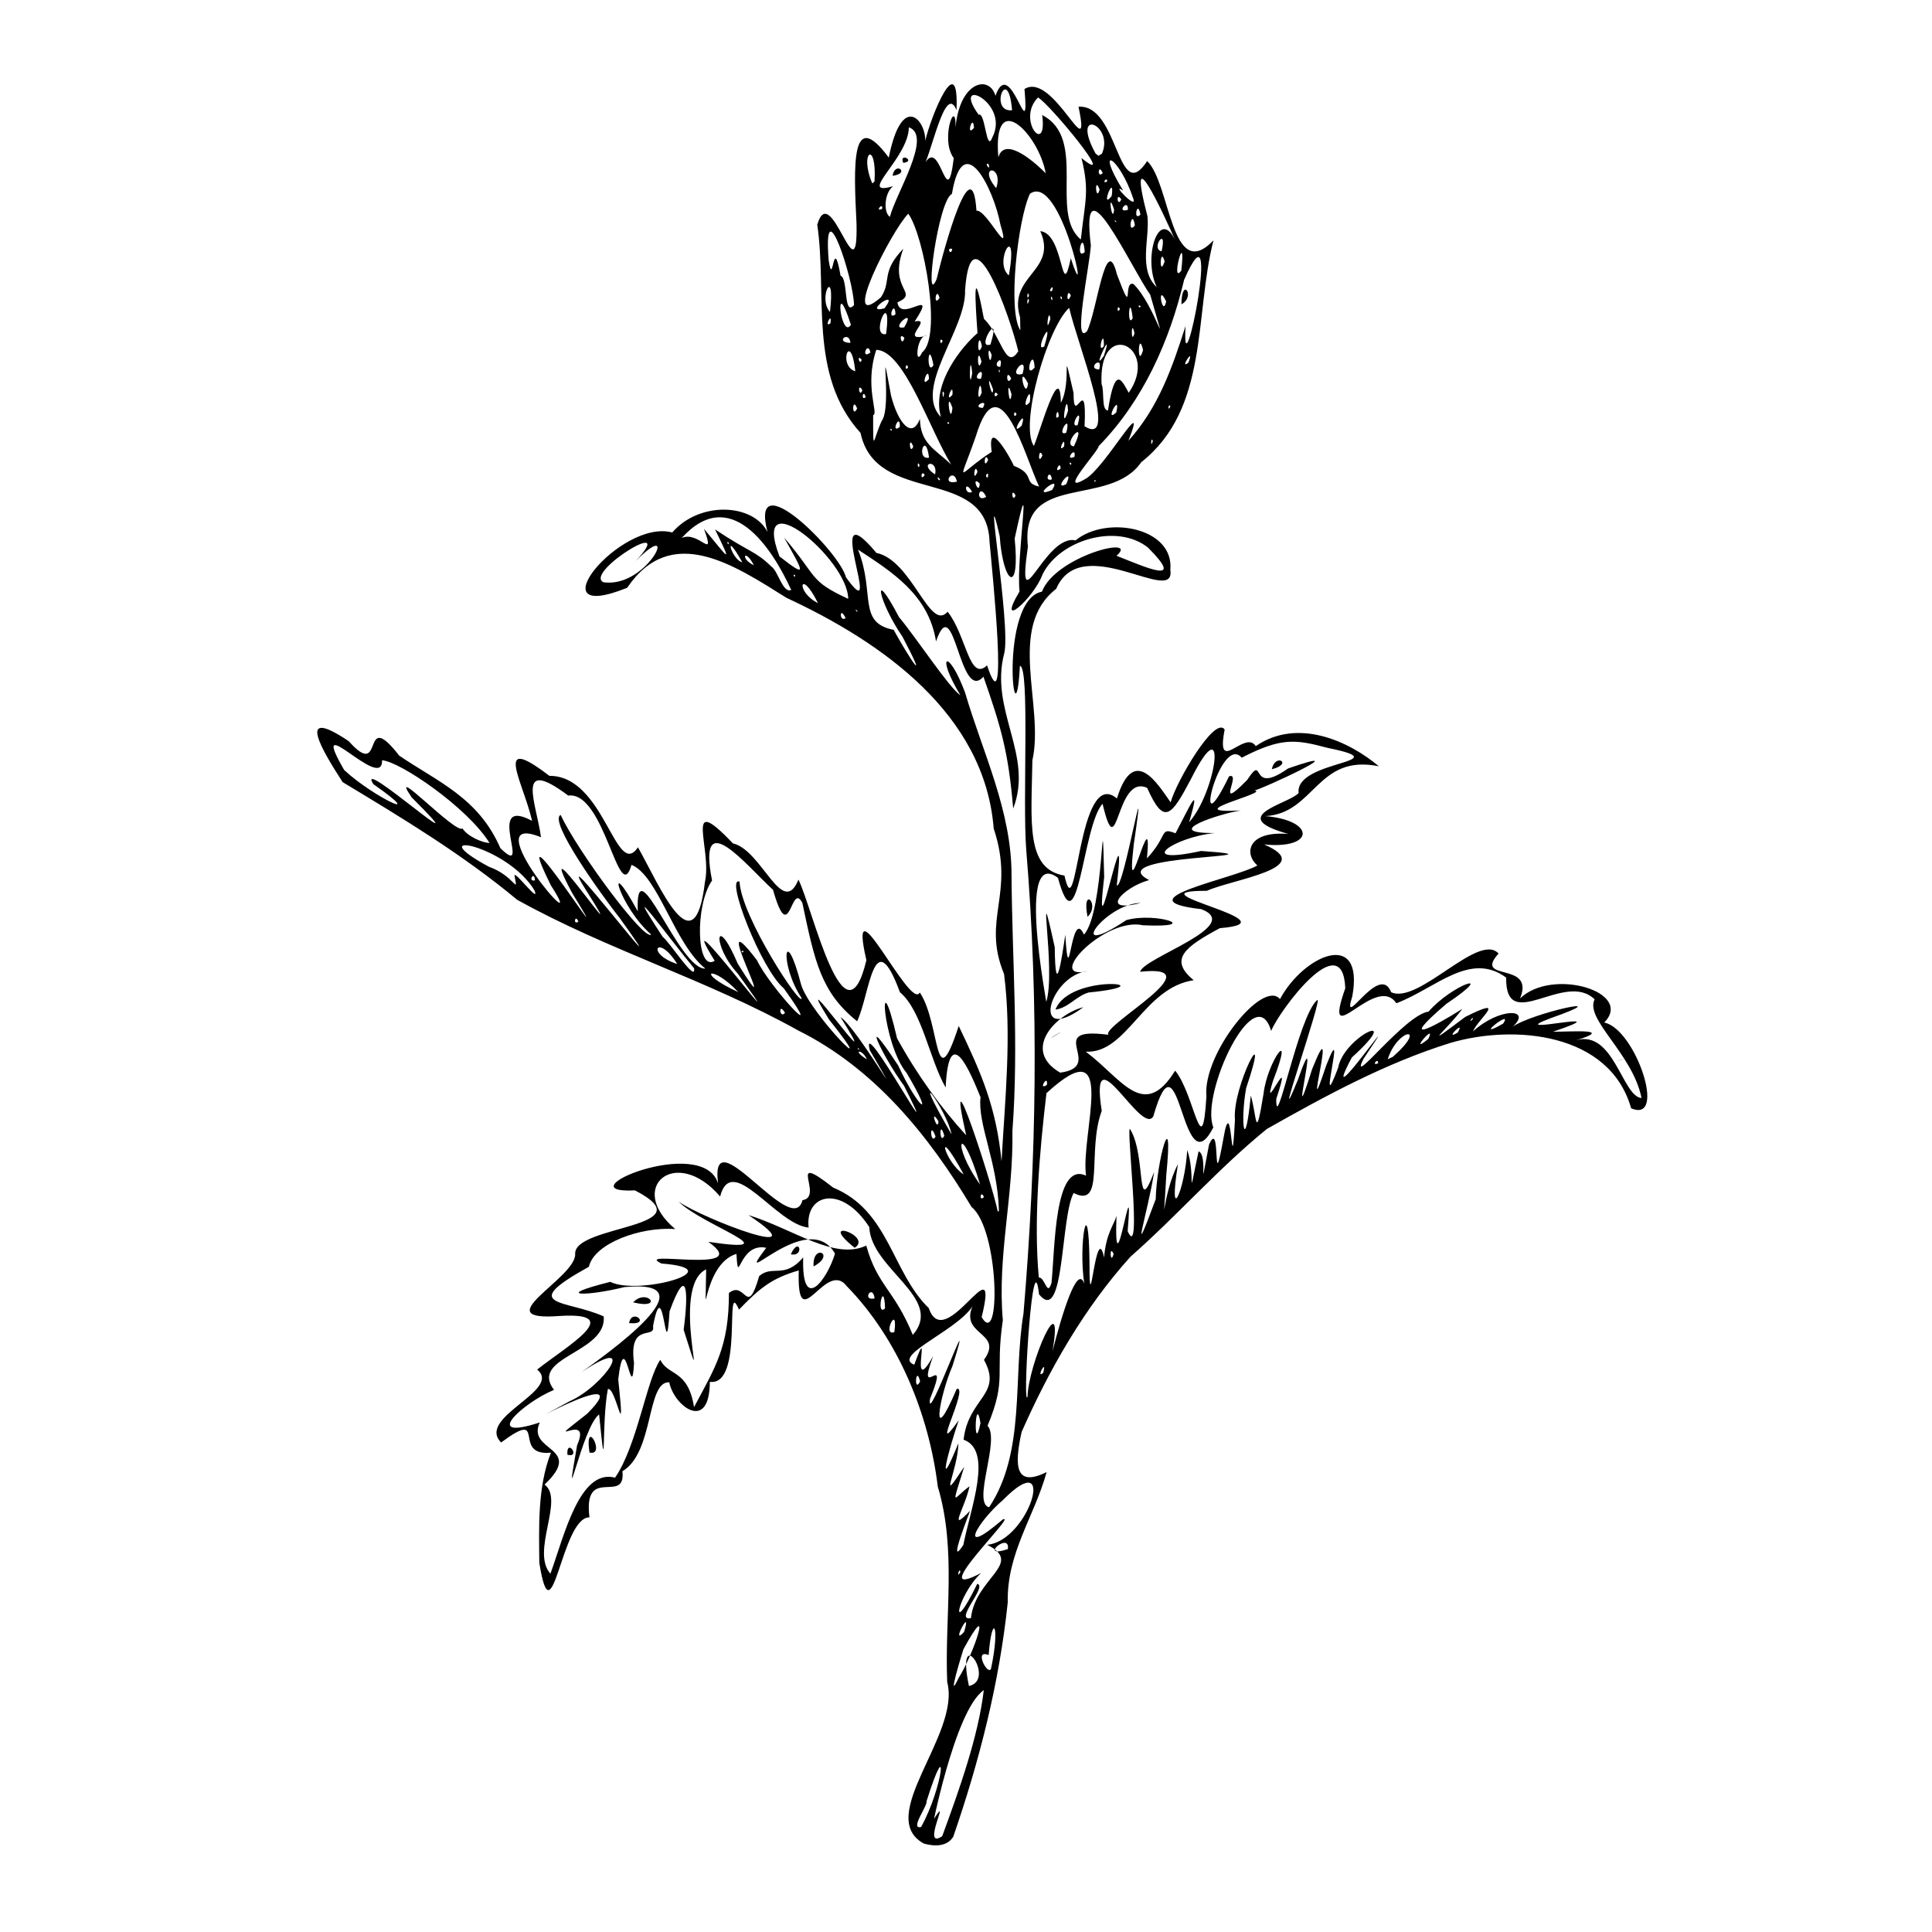 <?xml version="1.0" encoding="UTF-8" standalone="no"?>
<!-- Created with Inkscape (http://www.inkscape.org/) -->
<svg xmlns:dc="http://purl.org/dc/elements/1.1/" xmlns:cc="http://creativecommons.org/ns#" xmlns:rdf="http://www.w3.org/1999/02/22-rdf-syntax-ns#" xmlns:svg="http://www.w3.org/2000/svg" xmlns="http://www.w3.org/2000/svg" version="1.0" width="100%" height="100%" viewBox="0 0 48 48" id="svg2">
<defs id="defs7" />
<path d="m 22.956,45.805 c -1.233,-0.670 0.922,-2.711 0.577,-4.015 -0.067,-1.622 0.240,-3.279 -0.234,-4.856 -0.219,-1.798 -0.983,-3.672 -2.261,-4.979 -0.529,-0.692 -1.245,1.339 -1.193,-0.391 -0.681,0.194 -0.977,0.449 -1.485,0.973 -0.381,-0.876 0.139,1.911 -0.724,1.794 -0.007,1.272 -0.890,0.606 -1.009,0.012 -0.570,-0.029 -0.371,1.741 -1.163,2.210 0.090,0.845 -0.982,-0.173 -0.819,1.145 -0.702,-0.010 -0.925,3.157 -1.246,1.129 -0.007,-0.844 -0.050,-1.882 0.289,-2.736 -0.999,0.098 -0.056,-1.128 -1.238,-0.253 -0.624,-0.628 1.529,-1.291 0.896,-1.812 0.735,-0.581 2.220,-1.429 0.572,-1.332 -1.913,0.150 0.415,-0.944 0.372,-1.547 -0.020,-0.716 3.298,-0.637 1.485,-1.572 -1.836,0.093 1.683,-1.410 2.066,-0.172 -0.225,-1.716 1.848,1.413 2.096,0.415 0.555,-0.084 -0.438,-1.253 0.764,-0.312 1.390,0.573 1.453,2.099 2.375,2.995 0.399,1.178 1.781,-1.702 1.313,0.224 0.479,0.809 0.439,-2.172 -0.250,-2.737 -1.070,-1.785 -2.414,-3.444 -4.313,-4.389 -2.247,-1.253 -4.734,-1.996 -6.977,-3.244 -1.353,-1.125 -2.839,-2.021 -4.337,-2.924 -0.493,-0.764 -1.197,-1.922 0.152,-1.017 0.911,1.022 0.281,-0.891 1.254,0.359 0.949,0.647 1.970,1.044 2.513,2.299 0.824,0.804 -0.423,-1.328 0.788,-0.678 -0.209,-0.940 -0.999,-2.215 0.430,-1.118 1.372,-0.010 1.648,2.597 2.201,1.775 0.540,0.955 1.406,3.049 1.664,0.860 0.185,-0.832 -0.560,-2.278 0.695,-0.957 0.721,0.163 1.228,1.875 1.628,0.900 0.348,0.693 1.147,4.262 1.688,2.002 -0.496,-2.159 1.093,1.280 1.327,0.802 0.519,0.775 0.354,2.699 0.967,0.832 0.556,1.161 0.932,2.010 1.064,3.362 0.081,-1.487 0.259,-3.137 0.062,-4.654 -0.565,-1.368 0.285,-1.981 -0.257,-3.614 -0.225,-2.845 -2.779,-4.632 -5.148,-5.731 -1.310,-0.821 -2.864,-1.863 -3.958,-0.250 -2.335,0.942 -0.168,-1.721 1.120,-1.374 0.678,-0.785 2.008,-0.722 2.367,-0.011 -0.463,-1.760 1.797,0.495 1.948,1.123 1.012,1.420 -0.656,-2.294 0.757,-0.604 0.890,0.183 1.325,1.978 1.769,1.461 0.464,0.578 0.537,1.755 0.980,1.332 0.544,1.656 0.126,-2.352 0.062,-3.067 -0.060,-1.907 -2.818,-0.878 -3.206,-2.708 -1.306,-1.441 -0.819,-3.444 -1.075,-5.172 0.336,-1.150 1.015,1.855 0.976,-0.019 -0.071,-1.454 -0.142,-2.919 0.801,-1.649 0.327,-1.639 0.922,-0.927 0.906,-0.416 0.150,-0.642 0.842,-2.317 0.777,-0.762 -0.289,-0.714 -0.639,1.192 -0.861,1.477 0.447,-1.093 0.610,1.237 0.792,-0.287 -0.374,-0.496 0.130,-1.708 0.033,-0.557 0.033,-1.334 0.843,-1.545 1.004,-0.990 0.373,-1.060 0.858,1.414 0.721,-0.168 0.717,-0.453 1.679,2.050 1.342,0.439 1.006,-0.062 0.961,2.485 1.706,1.351 0.578,0.549 0.593,3.070 1.647,1.970 -0.476,1.857 -0.107,4.182 -1.795,5.512 -0.788,1.144 -3.020,0.231 -2.815,2.093 -0.290,2.032 0.416,-0.326 1.184,-0.151 0.762,-0.629 2.454,-0.323 2.354,0.731 0.143,0.929 -2.210,-0.985 -2.836,0.473 -1.239,0.963 -0.286,2.901 -0.591,4.260 -0.024,1.537 -0.173,2.702 0.797,2.864 0.319,1.443 0.324,-2.741 1.303,-1.916 0.420,-1.359 1.016,-0.355 1.335,0.097 0.135,-0.508 1.100,-2.166 1.342,-1.809 -0.226,1.170 0.495,-0.012 0.773,0.411 1.042,-0.714 2.318,-0.121 3.058,0.501 -1.542,-0.313 -1.589,1.170 -2.819,1.238 1.249,0.108 1.232,0.830 -0.033,0.704 1.352,0.580 -0.779,0.863 -1.422,1.152 -2.031,-0.003 2.278,0.771 0.323,0.928 -0.861,0.463 -1.281,0.776 -0.649,1.293 -1.249,0.184 -1.651,1.827 -2.681,1.776 0.887,0.660 1.437,1.738 2.220,0.471 0.482,0.580 0.668,2.393 0.777,0.639 -0.099,-1.056 1.406,-2.926 1.828,-2.416 0.583,-1.093 2.102,-1.760 1.797,-0.073 -0.291,0.924 0.671,-0.863 0.964,-0.099 0.680,0.316 2.174,-1.501 2.669,-0.961 -0.644,0.719 0.920,0.174 0.534,1.116 0.802,-0.773 2.837,-0.161 2.091,0.599 0.774,0.152 1.574,2.517 0.669,2.130 -0.533,-1.880 -2.907,-2.092 -4.497,-1.622 -1.603,0.499 -3.095,1.311 -4.552,2.135 -1.194,0.967 -2.227,2.153 -3.389,3.174 -1.148,1.271 -2.022,2.806 -2.705,4.354 -0.195,0.877 -0.144,1.378 0.621,0.997 -0.307,1.111 -0.993,2.010 -0.966,3.237 -0.207,1.991 -0.703,3.940 -1.355,5.826 -0.164,0.255 -0.481,0.237 -0.737,0.165 z m 0.453,-0.185 c 0.423,-1.154 0.896,-2.472 1.033,-3.628 -0.739,0.495 -1.340,3.730 -1.237,3.196 0.448,-0.693 -0.340,0.798 0.203,0.432 z m -0.525,-0.229 c 0.538,-0.962 0.706,-2.448 0.135,-0.637 0.032,0.106 -0.427,0.708 -0.135,0.637 z m 1.189,-3.502 c 0.699,-0.154 -0.341,-1.619 0,0 z m -0.257,-0.200 c 0.364,-0.560 0.890,-2.126 0.118,-0.709 -0.020,0.067 -0.433,1.390 -0.118,0.709 z m 0.809,-0.246 c 0.232,-1.114 0.016,-1.370 -0.062,-0.323 -0.392,-0.166 0.003,0.561 0.062,0.323 z m -0.674,-0.896 c 0.223,-0.707 -0.360,0.391 0,0 z m 0.171,-0.342 c 0.108,-1.006 1.335,-1.360 0.404,-1.825 1.046,-0.096 1.761,-2.498 0.396,-1.116 -0.654,0.557 -1.158,1.473 -0.009,0.487 0.408,-0.187 -2.002,2.104 -0.535,1.328 -0.606,0.565 -0.805,1.724 -0.099,0.271 0.268,0.055 -0.596,0.931 -0.156,0.853 z M 13.674,39.100 c 0.339,-0.923 0.722,-2.621 1.607,-2.388 0.550,-0.794 0.784,-2.442 1.124,-2.928 0.191,0.406 0.690,0.230 0.838,1.176 0.530,-0.997 0.867,-1.494 0.867,-2.836 0.418,-0.333 0.443,0.648 0.751,-0.418 0.325,-0.292 0.622,0.085 1.094,-0.465 -0.042,1.419 0.599,0.545 0.790,-0.095 -0.672,-1.180 -2.610,1.057 -1.708,-0.145 -0.693,-0.145 -0.689,1.030 -0.740,0.151 -0.881,0.263 -0.770,2.150 -0.753,0.385 -0.925,0.438 0.134,3.691 -0.559,1.500 0.126,-0.939 0.089,-1.658 -0.350,-0.457 -0.100,1.560 -0.139,-1.088 -0.411,0.372 0.066,0.336 -0.612,-0.124 -0.472,0.911 -0.055,1.113 -0.226,-1.008 -0.392,0.404 0.190,1.808 -0.054,0.177 -0.258,0.244 -0.166,0.875 -0.029,2.512 -0.217,0.630 -0.418,0.302 -0.915,2.865 -0.547,0.764 0.401,-0.904 -1.008,0.205 0.251,-0.782 1.416,-1.418 -2.532,0.843 -0.432,-0.312 0.842,-0.370 1.747,-1.700 0.291,-0.719 0.555,-0.405 3.320,-2.332 1.062,-2.114 -0.914,0.229 -1.831,0.241 -0.347,-0.131 0.694,0.350 3.070,-0.318 1.271,-0.455 -0.750,-0.362 2.337,0.292 1.164,-0.539 2.110,0.312 -0.131,-0.402 -0.737,-0.997 0.654,0.448 3.536,1.532 1.734,0.332 1.121,0.350 2.140,1.132 2.927,0.758 0.278,1.002 0.693,1.089 1.156,2.219 0.794,-0.909 -1.039,-1.629 -1.081,-2.679 -0.687,-1.063 -1.599,-0.831 -1.507,0.013 -0.808,-0.075 -1.910,-1.887 -2.199,-0.772 -1.092,-1.281 -2.351,-0.229 -1.114,0.810 -0.853,-0.068 -2.017,0.353 -2.146,0.935 -1.804,1.000 -0.564,0.812 0.368,1.234 0.083,0.910 -1.860,1.009 -1.235,1.825 -0.756,0.311 -1.844,1.292 -0.354,0.810 -0.336,0.735 1.125,0.592 0.119,1.543 0.503,0.366 -0.348,1.663 0.147,2.216 z m 0.423,-2.956 c -0.029,-0.436 0.350,0.083 0,0 z m 0.548,-0.057 c -0.131,-0.924 0.428,0.105 0,0 z m 0.984,-3.215 c 0.072,-0.394 0.566,0.058 0,0 z m 0.102,-0.515 c 0.345,-0.368 0.784,0.192 0,0 l 0,0 z m 4.482,-0.893 c -0.036,-0.584 0.570,-0.306 0,0 z m -0.565,-0.301 c 0.211,-0.471 0.347,0.070 0,0 z m 1.586,-0.162 c -0.979,-0.783 0.469,-0.295 0,0 z m 2.626,8.059 c -0.018,-0.158 -0.110,0.187 0,0 z m 0.073,-0.673 c 0.182,-0.924 0.745,-2.353 0.007,-2.618 0.117,-1.043 0.984,-1.121 0.506,-1.983 0.528,-0.730 -0.727,-0.583 -0.218,-1.465 -0.221,0.658 -2.118,1.346 -1.514,1.586 0.464,-1.265 -0.165,0.912 0.469,-0.213 -0.448,1.212 0.449,-0.239 -0.077,1.060 -0.105,0.796 1.195,-2.849 0.557,-0.813 -0.328,0.754 -0.565,2.140 0.108,0.562 0.322,-0.069 -0.717,1.862 0.049,0.782 -0.232,0.670 -0.589,1.996 -0.008,0.571 -0.019,0.710 -0.531,1.611 0.144,0.585 -0.336,1.088 -0.276,0.780 0.131,0.486 -0.102,0.511 -0.558,1.203 0.013,0.608 0.002,0.018 -0.591,1.490 -0.168,0.852 z m 1.107,0.100 c 0.063,-0.453 -0.761,0.253 0,0 z m -0.466,-1.039 c 0.912,-1.374 0.588,-3.209 0.854,-4.814 0.325,-3.824 0.388,-7.695 0.068,-11.524 -0.095,-1.239 0.094,-4.551 -0.157,-4.566 -0.117,2.213 -0.546,-1.628 0.548,-1.845 0.338,-0.884 2.451,-1.414 1.852,-0.891 0.769,0.303 1.721,0.738 0.782,-0.204 -0.771,-0.612 -2.194,-0.192 -2.618,0.664 -0.219,0.602 -1.176,1.435 -0.573,0.427 -0.091,-0.845 0.346,-3.471 -0.121,-1.315 0.142,1.423 -0.288,1.142 -0.372,-0.059 -0.431,-1.892 0.283,2.212 0.114,2.907 -0.377,1.417 0.738,2.528 0.221,3.860 -0.119,-1.404 -0.296,-2.007 -0.739,-3.276 -0.599,0.674 -0.722,-2.201 -1.178,-0.877 -0.185,-1.161 -1.096,-1.727 -1.938,-2.280 0.433,1.086 -0.023,1.816 0.885,1.993 0.405,0.734 0.903,1.474 0.220,0.171 -0.596,-0.864 -0.787,-1.823 -0.086,-0.486 0.411,0.486 1.257,1.774 1.523,1.937 -0.624,-1.029 -0.301,-1.181 0.117,-0.067 0.434,1.486 1.163,2.947 1.155,4.556 0.017,2.113 0.181,4.208 0.022,6.340 0.028,1.654 -0.378,3.099 -0.238,4.702 -0.199,1.349 0.112,1.444 -0.380,2.621 0.321,0.348 -0.389,1.916 0.038,2.026 z m -0.214,-2.092 c -0.134,-0.783 -0.180,0.860 0,0 z m 1.167,-0.641 c 0.018,-0.829 0.920,-2.882 0.621,-1.141 0.218,-0.854 0.617,-2.205 0.791,-1.678 -0.154,-0.984 0.110,-2.426 0.129,-0.518 -0.001,1.629 0.157,-1.101 0.363,-0.137 0.046,-0.591 0.246,-0.811 0.307,-1.032 -0.071,2.122 0.439,-1.571 0.278,0.381 0.377,0.826 -0.058,-2.758 0.065,-2.529 0.401,0.653 0.135,2.261 0.593,1.055 -0.150,0.990 -0.648,2.525 0.039,0.678 0.022,-0.953 0.448,-2.483 0.264,-0.612 -0.090,1.703 -0.114,0.510 0.288,-0.258 -0.250,1.580 0.174,0.653 0.231,-0.352 0.223,0.637 -0.022,1.450 0.282,0.032 0.257,0.096 -0.029,1.322 0.260,-0.167 0.308,-0.701 0.071,1.436 0.353,-0.129 0.229,-1.356 0.196,1.325 0.291,-0.493 -0.077,-0.811 0.928,-2.707 0.277,-0.778 -0.153,0.872 -0.028,1.677 0.116,0.182 0.156,0.520 0.111,1.213 0.318,-0.050 0.089,-0.793 0.794,-1.759 0.236,-0.321 -0.315,1.004 0.541,-0.946 0.079,0.455 -0.014,0.942 0.547,-2.041 1.011,-2.451 0.205,-0.234 -1.214,3.795 -0.475,1.978 0.643,-1.823 -0.303,1.828 0.354,-0.265 0.702,-1.761 -0.290,1.838 0.352,-0.096 0.542,-1.382 -0.265,1.539 0.295,0.061 0.138,-0.783 1.687,-1.480 0.341,-0.257 -0.911,1.710 1.538,-1.828 0.287,0.038 -0.382,0.771 1.029,-1.102 1.619,-1.178 0.578,-0.668 1.759,-1.078 0.445,-0.195 -1.239,1.058 -0.334,0.588 0.394,0.127 -0.393,0.534 -1.095,1.078 0.071,0.201 1.102,-0.553 0.306,0.066 0.193,0.360 0.645,-0.592 1.478,-0.583 0.992,-0.119 0.460,-0.336 2.715,-0.834 0.937,-0.210 -1.274,0.477 1.898,-0.284 0.059,0.336 0.460,0.002 1.545,-0.086 0.571,0.214 0.938,-0.278 1.151,1.400 1.629,1.433 -0.219,-1.103 -1.416,-1.956 -1.165,-2.451 -0.747,-0.728 -2.218,0.894 -2.198,-0.541 -0.900,-0.662 -1.752,0.268 -2.728,0.638 -0.516,-0.773 -1.866,1.324 -1.269,-0.374 -0.065,-1.572 -1.651,0.576 -1.842,1.062 -0.396,-1.349 -1.773,1.576 -1.436,2.394 -0.793,1.563 -0.826,-2.601 -1.490,-0.277 -0.287,0.529 -1.601,-2.169 -1.283,-0.132 -0.373,1.006 0.092,2.438 -0.698,2.041 -0.330,0.608 -0.222,3.298 -0.860,2.517 -0.152,-1.374 -0.394,2.506 -0.302,2.560 z m 14.612,-8.346 c 0.472,-0.128 0.099,-0.038 0,0 z m -17.279,7.951 c -0.108,-0.434 -0.160,0.321 0,0 z m 3.057,-0.212 c 0.111,-0.398 -0.199,0.174 0,0 z m -3.697,-1.013 c 0.101,-0.748 -0.318,0.122 0,0 z m -0.231,-0.589 c -0.027,-0.776 -0.239,0.228 0,0 z m -0.259,-0.247 c -0.054,-0.382 -0.334,0.074 0,0 z m 4.394,-0.386 c 0.088,-0.852 0.068,-3.032 0.858,-2.664 -0.143,-1.030 0.828,-3.713 -0.983,-2.050 -0.173,1.445 -0.321,3.193 -0.190,4.582 0.155,-0.018 0.206,0.495 0.315,0.132 z m 1.543,-0.720 c -0.115,-0.259 -0.080,0.310 0,0 z m -2.849,-1.076 c -0.035,-1.215 -0.534,-2.147 -0.457,-2.817 -0.244,-0.595 -0.784,-1.923 -0.867,-0.241 -0.402,-0.698 -0.586,-1.908 -1.136,-2.368 -0.655,-1.775 -0.746,0.059 -1.063,0.722 -0.905,-0.724 -1.055,-1.499 -1.361,-2.941 -0.289,-0.557 -0.308,1.153 -0.729,-0.325 -0.659,-0.602 -1.892,-2.146 -1.514,-0.232 -0.432,0.616 -0.391,2.284 0.065,1.996 -1.203,-1.953 2.292,2.699 0.575,0.320 -0.658,-0.716 -0.558,-1.556 -9.05e-4,-0.247 1.209,1.938 -0.816,-1.782 0.476,-0.088 0.304,0.655 1.796,2.263 0.665,0.697 -0.561,-0.470 -1.466,-2.801 -1.097,-2.648 0.037,0.865 1.555,3.171 1.539,2.889 -0.563,-0.855 -0.422,-1.924 -0.008,-0.325 0.225,0.725 2.084,2.601 0.691,0.859 -1.083,-1.757 1.528,1.922 0.287,-0.057 0.379,0.226 1.829,2.713 0.727,0.822 -0.263,-1.006 1.947,3.064 0.850,0.882 -0.537,-0.729 -1.148,-2.030 -0.145,-0.503 0.478,1.035 0.953,1.442 0.212,0.189 -0.613,-0.733 -0.729,-2.973 -0.240,-0.864 0.522,0.946 1.100,1.733 1.717,2.409 -0.546,-2.431 0.630,1.141 0.787,1.901 l 0.026,-0.027 0,0 z m -0.373,-0.337 c -0.085,-0.204 -0.130,0.139 0,0 z m -0.095,-0.310 c -0.486,-1.640 -0.739,-1.026 0,0 z M 23.943,29.178 c -0.743,-1.364 -0.477,-0.300 0,0 z M 23.244,28.240 c -0.159,-0.447 -0.133,0.227 0,0 z m 0.217,-0.024 c -0.133,-0.451 -0.122,0.256 0,0 z m 0.181,-0.031 c -0.123,-0.637 -1.136,-1.963 0,0 z m -0.325,-0.324 c -0.237,-0.388 -0.020,0.298 0,0 z m 2.693,-0.907 c 0.038,-0.296 -0.238,0.160 0,0 z m 0.327,-0.304 c 1.158,-0.152 -0.451,-1.159 1.198,-0.941 -0.162,-0.236 2.674,-1.766 0.791,-1.566 0.091,-0.355 2.592,-1.141 1.521,-1.555 -2.015,-0.230 0.812,-0.754 1.393,-1.086 -0.334,-0.285 -0.252,-0.864 0.768,-0.783 -1.569,-0.437 0.005,-0.742 0.256,-1.016 -0.100,-0.826 2.570,-0.746 0.717,-1.123 -0.802,-0.214 -1.152,-0.260 -2.131,0.245 -0.540,-0.626 -1.273,2.442 -0.315,0.463 0.334,-0.118 -0.383,0.941 0.449,0.091 0.469,-0.705 0.023,0.416 1.018,-0.287 1.844,-0.640 -0.720,0.548 -0.837,0.545 0.409,0.054 -1.961,0.585 -0.338,0.499 -0.492,0.070 -2.049,0.573 -0.639,0.560 -1.036,0.099 -2.029,0.813 -0.346,0.446 2.426,0.172 -2.557,0.074 -1.292,0.723 -0.653,0.180 -1.260,0.837 -0.210,0.569 -0.883,0.010 -1.934,1.472 -0.357,0.426 0.731,-0.208 1.939,0.198 0.415,0.128 -0.961,-0.218 -2.482,1.404 -1.366,1.137 -0.953,0.094 -1.455,1.877 -0.116,0.899 -0.660,0.162 -1.552,1.053 -0.579,1.624 z m -0.238,-0.851 c 0.510,-0.299 0.097,-0.078 0,0 z m 0.124,-0.716 c 0.357,-0.923 2.861,-0.626 0.826,-0.425 -0.302,0.081 -0.506,0.383 -0.826,0.425 z m 5.375,-5.972 c 0.089,-0.417 0.540,-0.132 0,0 z m 2.642,7.304 c -0.004,-0.163 -0.182,0.089 0,0 z m -12.702,-0.096 c -0.122,-0.277 -0.390,-0.235 0,0 z m 13.066,-0.062 c 0.893,-0.787 0.129,-0.729 -0.127,0.059 l 0.127,-0.059 0,0 z M 21.321,26.039 c -0.051,0.016 0.075,0.082 0,0 z m 14.165,-0.229 c 0.223,-0.449 -0.538,0.448 0,0 z m 0.731,-0.158 c 0.212,-0.362 -0.376,0.235 0,0 z m 1.128,-0.221 c 0.277,-0.406 -0.808,0.463 0,0 z M 36.587,25.326 c 0.035,-0.124 -0.138,0.130 0,0 z M 19.504,25.165 c -0.172,-0.291 -0.141,0.164 0,0 z m 6.486,-0.260 c 0.261,-0.780 -0.271,-3.582 0.215,-1.370 0.014,1.366 0.177,0.267 0.262,-0.314 0.096,1.593 0.137,-0.731 0.463,-9.05e-4 0.520,-0.559 0.441,-3.883 0.503,-1.432 -0.278,2.416 0.596,-2.233 0.313,0.207 0.164,0.140 0.791,-3.545 0.424,-1.026 -0.230,1.952 0.480,-1.272 0.326,0.357 0.537,-0.577 0.303,-0.781 0.710,-0.623 0.320,-0.604 0.655,-1.358 0.337,-0.275 0.681,-0.760 0.975,-2.926 0.046,-1.073 -0.490,0.927 -0.668,1.163 -1.088,0.220 -0.795,-0.366 -0.721,2.029 -1.108,0.394 -0.500,0.543 -0.607,3.684 -1.108,1.842 -1.142,-0.865 -0.110,3.895 -0.298,3.094 l 0,0 z m 1.030,-2.126 c -0.154,-0.786 0.328,-0.323 0,0 z m -8.676,1.870 c -0.671,-0.713 -1.110,-0.507 0,0 z M 17.243,24.057 c -0.576,-0.697 -1.932,-2.541 -0.776,-0.777 0.147,0.094 0.838,1.166 0.776,0.777 z m 0.283,0.008 c -0.773,-0.613 -1.173,-2.310 -1.836,-2.578 -0.314,1.084 -0.661,-1.840 -1.572,-1.721 -1.338,-1.001 -0.789,0.197 -0.677,1.035 -1.743,-0.708 1.291,2.818 0.247,1.198 -1.210,-2.442 1.880,2.399 0.525,0.184 -1.071,-2.008 1.572,1.874 0.389,-5.43e-4 -1.133,-1.774 2.526,3.037 0.807,0.643 -0.472,-0.599 -1.788,-2.427 -1.481,-2.579 0.428,0.910 2.082,3.143 2.250,2.972 -0.796,-0.694 -1.182,-2.131 -0.332,-0.576 -0.075,-1.702 1.025,1.461 1.680,1.422 z m -0.700,-0.114 c -0.488,-0.784 -0.800,-0.259 0,0 z m 1.629,-0.334 c -0.096,0.052 0.063,0.064 0,0 z m 6.533,-0.377 c -0.130,-0.682 0.237,0.349 0.005,0.255 l -0.005,-0.255 0,0 z M 14.370,22.895 c -0.083,-0.204 -0.138,0.109 0,0 z m -1.088,-0.768 c -0.674,-1.136 -2.905,-1.553 -1.138,-0.594 0.656,0.234 0.734,0.731 0.639,0.221 -0.002,-0.136 0.636,0.720 0.498,0.372 z m 0.010,-0.255 c -0.016,-0.265 -0.194,0.049 0,0 z m -1.127,-0.924 c -0.544,-0.883 -2.234,-2.034 -2.673,-2.059 0.023,0.823 -1.890,-1.394 -0.940,0.243 0.728,0.676 2.124,1.330 0.724,0.350 -0.484,-0.764 2.849,2.221 0.952,0.329 -0.624,-0.910 1.099,0.926 1.263,0.771 0.124,0.196 0.482,0.353 0.673,0.363 z m 8.844,-5.593 c -0.161,-0.331 -0.156,0.122 0,0 z m 0.286,-0.184 c -0.103,-0.101 0.041,0.111 0,0 z m -0.973,-0.188 c -0.446,-0.901 -0.570,-0.282 0,0 z m 0.752,-0.106 c -0.017,-1.010 -2.441,-2.982 -1.708,-1.053 0.717,0.559 0.600,0.406 0.115,-0.469 0.851,0.997 0.607,1.066 1.592,1.523 z m -1.416,-0.219 c -0.497,-1.085 -1.521,-2.619 -2.722,-1.291 0.420,-0.197 0.852,0.597 0.554,-0.229 0.614,0.734 0.728,0.946 0.275,0.015 0.878,0.586 0.990,0.524 1.402,0.925 0.167,0.112 0.279,0.666 0.489,0.580 z m -4.668,-0.193 c 1.140,0.170 2.002,-1.811 0.674,-0.390 1.398,-1.419 -1.177,0.135 -0.674,0.390 z m 4.768,-0.165 c -0.079,-0.082 -0.024,0.087 0,0 z M 18.730,14.044 c -0.224,-0.439 -0.357,-0.169 0,0 z m -0.288,-0.075 c -0.495,-0.884 -0.262,-0.049 0,0 z m -0.335,-0.474 c -0.057,-0.110 -0.028,0.095 0,0 z m 6.395,-1.150 c -0.176,-0.380 -0.290,0.167 0,0 z m 0.730,-0.035 c -0.131,-0.233 -0.084,0.212 0,0 z m -1.079,-0.089 c -0.205,-0.347 -0.203,0.099 0,0 z m 1.986,-0.047 c 0.282,-0.447 -0.588,0.244 0,0 z m -0.323,-0.086 c -0.335,-0.694 -0.986,-3.184 -1.571,-1.250 -0.454,1.305 -0.487,0.957 0.394,0.388 -0.126,-0.920 0.517,0.241 0.548,0.347 0.549,0.212 0.215,0.424 0.628,0.515 z m -1.476,-0.076 c -0.228,-0.226 -0.008,0.334 0,0 z m 2.149,0.019 c 0.233,-0.516 -0.367,0.183 0,0 z m 0.463,-0.124 c 0.482,-0.240 1.601,-2.273 1.082,-0.955 0.752,-0.833 1.090,-1.819 1.420,-2.849 -0.105,1.927 0.952,-3.403 -0.035,-1.150 -0.355,1.504 -1.013,2.999 -2.125,4.134 0.019,0.096 -1.036,1.225 -0.342,0.820 z m 2.400,-4.346 c 0.005,-0.712 0.365,-0.195 0,0 z m -5.576,4.405 c -0.091,-0.392 -0.422,0.106 0,0 z m 3.452,-0.025 c -0.063,-0.042 -0.051,0.075 0,0 z m -3.872,-0.030 c -0.113,-0.152 -0.034,0.090 0,0 z m 2.779,-9.05e-4 c -0.046,-0.301 -0.217,0.074 0,0 z m -1.595,-0.044 c 0.050,-0.208 -0.113,-0.025 0,0 z m -1.565,-0.063 c -0.090,-0.161 -0.124,0.177 0,0 z m 1.310,-0.079 c -0.068,-0.275 -0.138,0.316 0,0 z m -1.053,0.063 c 0.087,-0.405 -0.450,-0.294 0,0 z m 3.119,-0.146 c -0.005,-0.243 -0.191,0.161 0,0 z m -3.504,-0.083 c -0.072,-0.155 -0.047,0.156 0,0 z m 0.796,0 C 23.109,10.710 22.467,8.702 21.771,8.692 c -0.304,0.911 0.068,1.596 -0.078,1.621 2.72e-4,1.016 -0.005,0.618 0.210,0.150 0.275,-0.349 -0.084,-2.382 0.235,-0.633 0.172,0.671 0.517,1.100 0.716,0.576 0.020,0.624 0.359,0.737 0.788,1.144 z m 2.974,-0.046 c -0.089,-0.077 -0.008,0.112 0,0 z m -2.067,-0.088 c -0.095,-0.246 -0.128,0.294 0,0 z m -1.468,-0.054 c -0.087,-0.702 -0.339,0.071 0,0 z m 2.817,-0.057 c -0.096,-0.243 -0.126,0.294 0,0 z m 0.796,0.036 c 0.054,-0.306 -0.274,0.128 0,0 z m -4.005,-0.254 c -0.125,-0.322 -0.096,0.239 0,0 z m 3.748,-0.006 c 0.040,-0.330 -0.190,0.206 0,0 z m -0.752,-0.010 c 0.148,-0.328 0.658,-2.186 0.671,-1.071 0.289,-0.524 -0.005,-1.618 0.316,-0.243 -0.005,0.906 0.338,-0.582 0.273,0.827 0.866,0.524 -0.173,-2.028 -0.382,-2.944 -0.540,0.486 -1.240,2.898 -0.879,3.431 z m 0.995,0.01 c 0.371,-0.782 -0.324,-0.026 0,0 z m 1.960,-0.131 c -0.045,-0.152 -0.058,0.220 0,0 z m -2.149,-0.209 c 0.141,-0.558 -0.280,0.124 0,0 z m -4.350,-0.097 c -0.072,0.013 0.060,0.101 0,0 z m 3.241,-0.075 c 0.169,-0.533 -0.349,0.324 0,0 z m -3.027,0.029 c 0.013,-0.386 -0.249,0.199 0,0 z m 4.418,-0.044 c 0.160,-0.579 -0.246,0.089 0,0 z m -3.207,-0.077 c -0.096,0.051 0.062,0.064 0,0 z M 23.376,10.360 C 23.135,9.516 23.923,8.586 24.286,8.276 24.235,7.571 24.155,6.371 24.445,7.921 24.875,8.323 24.981,9.227 25.299,8.726 25.098,7.874 24.126,5.107 23.977,7.210 24.013,8.184 22.678,9.640 23.376,10.360 z m 2.929,-0.014 c -0.019,-0.309 -0.137,0.151 0,0 z m 0.230,-0.140 c -0.029,-0.587 -0.204,0.629 0,0 z m -1.279,0.085 c -0.082,-0.155 -0.082,0.155 0,0 z m 2.477,-0.043 c 0.126,-0.540 -0.316,0.291 0,0 z m -4.070,-0.114 c -0.180,-0.530 -0.049,0.517 0,0 z m -2.368,0.016 c -0.123,-0.326 -0.138,0.274 0,0 z m 6.232,0.048 c 0.183,-1.204 0.366,-0.693 0.516,-0.440 0.792,-1.149 -0.765,-1.882 -0.675,-0.213 0.076,0.155 -0.013,0.644 0.158,0.654 z m -3.110,-0.062 c 0.168,-0.277 -0.312,-0.014 0,0 z m 4.659,-0.033 c -0.041,-0.127 -0.076,0.157 0,0 z M 25.587,9.988 c 0.063,-0.567 -0.271,0.326 0,0 z M 25.131,9.795 c -0.150,-0.525 -0.047,0.447 0,0 z m -3.623,0.073 c -0.063,-0.231 -0.128,0.111 0,0 z m 1.947,-0.102 c -0.072,-0.164 -0.022,0.277 0,0 z m 0.936,-0.012 c -0.041,-0.536 -0.167,0.412 0,0 z m -0.728,0.053 c 0.035,-0.384 -0.213,0.263 0,0 z m 1.127,-0.010 c -0.107,-0.143 -0.107,0.160 0,0 z M 21.426,9.698 c -0.131,-0.234 -0.086,0.212 0,0 z m 3.247,-0.022 c -0.220,-0.609 -0.012,0.339 0,0 z m 0.869,-0.149 c -0.283,-0.550 -0.064,0.473 0,0 z M 23.079,9.417 c 5.43e-4,-0.403 -0.245,0.284 0,0 z m 1.543,0.015 c -0.045,-0.616 0.029,-0.059 0,0 z m 0.501,-0.026 c -0.139,-0.290 -0.126,0.226 0,0 z m -0.969,-0.135 c -0.060,-0.661 -0.09,0.572 0,0 z m 0.219,0.139 c 0.119,-0.399 -0.282,0.041 0,0 z m 1.032,-0.120 c 0.163,-0.576 -0.430,0.116 0,0 z m -4.155,-0.065 c -0.113,-1.048 -0.443,-0.135 0,0 z m 3.592,-0.007 c -0.052,-0.115 -0.018,0.117 0,0 z m 0.863,-0.084 c -0.028,-0.577 -0.287,0.318 0,0 z m 1.603,0.047 c 0.111,-0.388 -0.332,-0.015 0,0 z m -4.747,-0.045 c -0.036,-0.184 -0.114,0.109 0,0 z m 0.631,-0.065 c -0.141,-0.723 -0.182,0.307 0,0 z m 1.659,0.044 c 0.094,-0.369 -0.241,0.002 0,0 z M 24.385,8.982 c -0.122,-0.467 -0.109,0.370 0,0 z m 5.141,0.026 c 0.172,-0.440 -0.247,0.209 0,0 z m -8.118,-0.069 c -0.136,-0.169 -0.047,0.177 0,0 l 0,0 z m 3.230,-0.121 c -0.149,-0.385 -0.049,0.424 0,0 z m 2.788,0.022 c 0.275,-0.838 -0.346,0.516 0,0 z m -4.514,-0.088 c 0.495,-0.384 0.047,-2.899 -0.346,-3.443 -0.427,0.435 -1.720,2.986 -0.680,2.077 0.273,-0.407 -0.009,-0.622 0.557,-1.206 -0.384,1.022 0.416,1.081 -0.147,1.333 0.080,0.531 1.020,-0.433 0.428,0.476 0.486,-0.110 -0.430,0.537 0.300,0.352 -0.258,-0.029 -0.308,0.829 -0.112,0.411 z m 5.487,-0.054 c -0.125,-0.547 -0.150,0.515 0,0 z m -6.774,0.059 c -0.067,-0.317 -0.255,0.200 0,0 z M 24.395,8.604 c -0.093,-0.478 -0.146,0.375 0,0 z m 1.550,0.002 c 0.273,-0.903 -0.283,0.196 0,0 z m 1.480,-0.009 c 0.013,-0.513 -0.183,0.238 0,0 z m -2.817,-0.038 c 0.298,-0.956 -0.395,0.144 0,0 z M 21.130,8.519 c -0.035,-0.325 -0.407,-0.010 0,0 z m 2.290,-0.045 c -0.081,-0.136 -0.074,0.156 0,0 z M 22.469,8.394 c -0.168,-0.176 -0.063,0.266 0,0 z m 4.537,-0.165 c 0.251,-0.498 0.469,-2.517 0.745,-1.408 0.435,1.148 0.137,0.134 0.410,0.236 0.536,0.519 0.929,2.052 0.415,0.262 C 28.109,6.674 26.823,3.837 27.102,6.097 c -0.029,0.509 -0.463,2.520 -0.095,2.131 z m 1.180,0.050 c -0.084,-0.408 -0.093,0.337 0,0 z m -6.171,0.020 c 0.158,-1.214 -0.418,0.090 0,0 z M 25.343,7.883 c -0.315,-1.043 0.942,-1.143 0.503,-2.140 0.600,0.056 0.513,1.826 0.758,0.673 0.519,1.610 -0.236,-2.150 -1.015,-1.603 -0.300,0.628 -0.561,2.910 -0.239,3.394 l -0.006,-0.324 0,0 z m -4.202,0.187 c -0.436,-1.355 -0.253,0.399 0,0 z m 1.324,0.062 c 0.333,-0.564 -0.405,0.085 0,0 z m 3.632,-0.215 c -0.049,-0.336 -0.135,0.487 0,0 z m -5.464,0.113 c 0.046,-0.326 -0.177,0.146 0,0 z m 7.509,-0.126 c -0.083,-0.713 -0.152,0.288 0,0 z m -5.894,-0.094 c -0.012,-0.400 -0.227,0.172 0,0 z m -1.628,-0.060 c 0.145,-1.200 -0.315,-0.349 0,0 z m 1.354,-0.089 c 0.417,-0.554 -0.577,0.152 0,0 z m 5.850,0.017 c -0.069,-0.151 -0.084,0.154 0,0 z m -6.606,-0.099 c -0.012,-0.666 -0.779,-2.977 -0.630,-1.114 0.114,0.750 0.105,-0.712 0.296,0.386 0.194,0.057 0.065,1.031 0.334,0.728 z m 7.125,0.033 c -0.085,-0.079 -0.056,0.082 0,0 z m 0.630,-0.124 c -0.244,-0.505 -0.087,0.436 0,0 z m -3.408,-0.013 c -0.033,-0.191 -0.075,0.226 0,0 z m -2.222,-0.074 c -0.086,-0.317 -0.167,0.255 0,0 z m 2.804,0.012 c -0.076,-0.155 -0.012,0.155 0,0 z m 0.237,-0.026 c -0.084,-0.093 -0.001,0.145 0,0 z m 0.220,-0.042 c -0.099,-0.243 -0.123,0.290 0,0 z m -1.040,0.003 c -0.039,-0.189 -0.066,0.158 0,0 z m 0.575,-0.121 c 0.073,-0.232 -0.143,0.058 0,0 z M 23.270,6.935 c 0.188,-0.784 0.882,-3.315 0.990,-1.700 0.247,-0.044 0.880,1.283 0.595,0.345 C 24.688,4.687 23.927,3.151 23.650,4.818 23.312,4.972 22.946,7.695 23.270,6.935 z m 5.468,0.198 C 28.377,6.372 28.824,5.053 29.237,6.056 28.864,5.208 27.972,3.304 28.509,5.377 28.565,5.937 28.276,6.702 28.738,7.134 z M 25.066,6.843 c 0.248,-1.433 -0.406,-0.327 0,0 z m 4.283,-0.120 c 0.130,-1.155 -0.285,0.385 0,0 z M 28.935,6.497 c -0.111,-0.418 -0.147,0.432 0,0 z M 26.950,6.262 c -0.039,-0.619 -0.249,0.224 0,0 z m -3.292,-0.075 c -0.158,-0.060 -0.033,0.197 0,0 z m 5.202,0.056 c 0.151,-0.667 -0.288,-0.053 0,0 z M 26.853,5.950 c 0.107,-0.979 0.219,-1.197 0.016,-2.023 0.961,0.778 -0.820,-1.379 -1.081,-1.504 -0.545,0.557 0.242,1.475 0.105,0.435 1.135,0.587 0.169,2.439 0.959,3.091 z m 1.343,-0.349 c -0.070,-0.460 -0.202,0.256 0,0 z M 27.718,5.483 c -0.086,-0.035 0.073,0.101 0,0 z m -5.609,-0.094 c 0.140,-0.569 1.072,-2.022 0.471,-2.226 -0.004,0.772 -1.326,1.736 -0.388,1.462 -0.220,0.157 -0.252,0.656 -0.082,0.763 z m 0.066,-1.022 c 0.066,-0.379 0.455,-0.053 0,0 z m 0.267,-0.320 c -0.121,-0.271 0.331,-0.046 0,0 z m 5.892,1.285 c -0.073,-0.410 -0.195,0.195 0,0 z M 27.680,5.210 c -0.177,-0.553 -0.044,0.402 0,0 z m 0.342,0.002 c 0.015,-0.307 -0.309,0.100 0,0 z m -6.104,-0.025 c 0.020,-0.184 -0.196,0.094 0,0 z m 5.940,-0.230 c -0.136,-0.219 -0.106,0.216 0,0 z m 0.302,-0.012 C 27.801,3.864 27.181,3.562 27.906,4.736 27.567,4.506 28.253,5.229 28.160,4.944 z m -0.540,-0.076 c 0.084,-0.613 -0.301,0.386 0,0 z M 27.319,4.712 c -0.136,-0.378 -0.094,0.337 0,0 z m -2.569,-0.037 c 0.197,-0.586 -0.488,-0.588 0,0 z M 21.727,4.509 c 0.067,-1.035 -0.396,-0.752 -0.055,0.049 l 0.055,-0.049 0,0 z m 5.776,0.004 c 0.028,-0.148 -0.161,0.062 0,0 z M 25.980,4.305 C 25.812,3.338 24.652,2.150 24.804,3.909 24.969,3.331 25.813,4.131 25.980,4.305 z m 1.417,-0.003 c -0.111,-0.271 -0.151,0.150 0,0 z m -2.836,-0.223 c -0.130,-0.065 0.064,0.215 0,0 z m 2.816,-0.260 c 0.315,-0.722 -0.797,-1.180 -0.159,-0.006 l 0.071,0.058 0.088,-0.052 0,0 z M 24.660,3.402 C 25.096,2.535 23.606,1.862 24.314,2.851 c 0.172,-0.084 0.187,0.992 0.345,0.551 z M 24.199,3.175 c -0.021,-0.390 -0.215,0.262 0,0 z m 0.946,-0.436 c -0.102,-1.193 -0.590,0.062 0,0 z" />
</svg>
